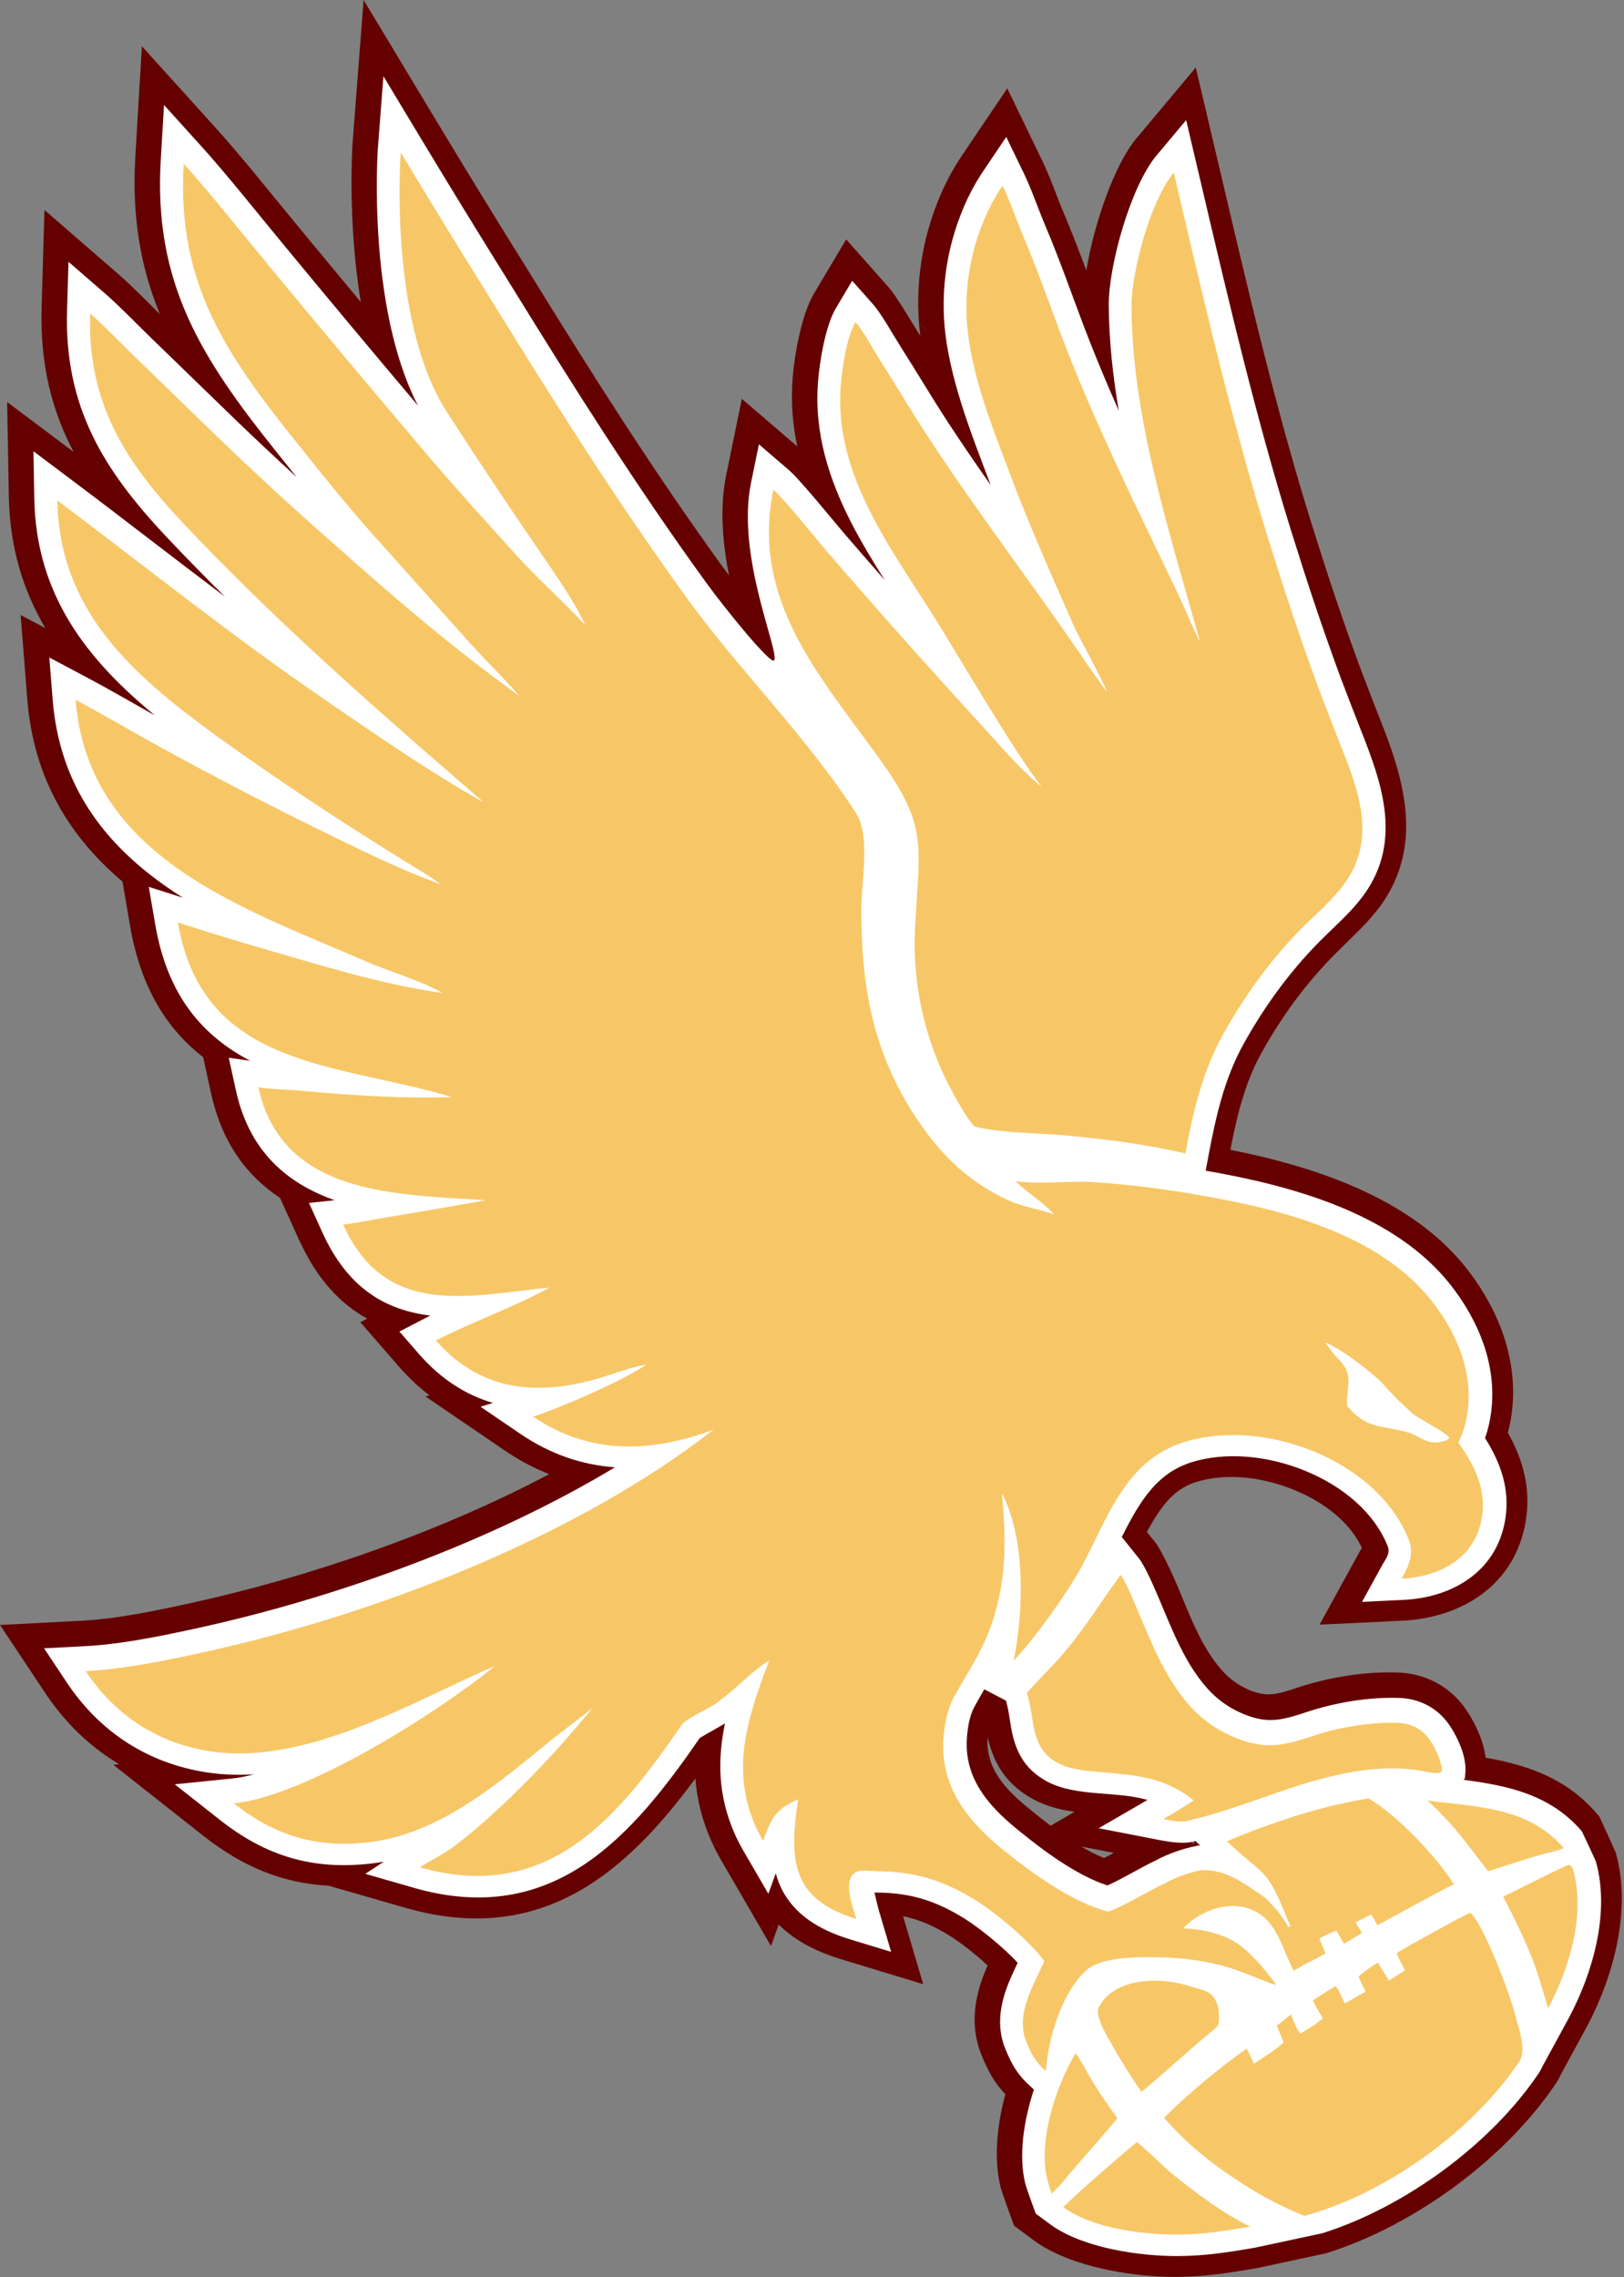 <?xml version="1.0" encoding="UTF-8" standalone="no"?>
<!DOCTYPE svg PUBLIC "-//W3C//DTD SVG 1.1//EN" "http://www.w3.org/Graphics/SVG/1.1/DTD/svg11.dtd">
<svg width="100%" height="100%" viewBox="0 0 702 984" version="1.1" xmlns="http://www.w3.org/2000/svg" xmlns:xlink="http://www.w3.org/1999/xlink" xml:space="preserve" xmlns:serif="http://www.serif.com/" style="fill-rule:evenodd;clip-rule:evenodd;stroke-linejoin:round;stroke-miterlimit:2;">
    <rect x="0" y="0" width="702" height="984" fill="#808080" stroke="none"/>
    <g transform="matrix(1,0,0,1,-131.228,-12.333)">
        <g transform="matrix(1,0,0,1,-23.894,30.607)">
            <path d="M655.876,965.408C638.228,964.458 616.323,959.981 602.755,950.375L593.519,943.548L592.482,940.762C592.482,940.762 588.351,929.566 587.698,927.022C584.666,915.199 585.964,900.524 589.703,886.662C585.035,881.793 582.485,877.232 579.531,870.107C575.125,859.476 575.755,848.741 579.214,838.26C580.018,835.825 580.99,833.405 582.035,831.017C576.54,825.913 569.872,820.811 565.612,818.172C558.808,813.956 552.479,811.192 545.483,809.746L554.207,839.131L518.627,828.305C506.405,824.585 497.833,819.419 491.725,813.371L488.387,822.629L466.833,785.526C465.389,783.04 464.064,780.485 462.844,777.827L471.932,783.655L462.79,777.708C458.581,768.322 456.387,759.223 455.705,750.25C426.124,790.264 389.707,823.195 330.208,806.074L297.164,796.566C277.22,795.5 259.973,788.386 242.889,774.912L204.077,744.304L206.649,744.043C193.965,736.546 183.203,726.136 174.558,713.134L155.122,683.905L190.175,682.087C205.619,681.286 222.573,677.727 237.733,674.401C287.749,663.426 343.624,644.547 392.534,618.733C386.056,616.193 379.667,612.831 373.389,608.558L339.048,585.182L340.773,584.649C336.19,581.199 331.783,577.093 327.58,572.266L310.875,553.076L313.89,551.514C302.241,545.177 292.122,534.541 284.299,517.278L276.185,499.373C261.871,489.908 251.064,475.649 246.324,454.007L242.944,438.575C227.462,426.47 216,408.935 211.357,381.835L208.076,362.686C185.54,343.57 169.67,318.654 166.912,283.795L164.038,247.474L174.724,253.143C165.214,237.02 159.349,218.519 158.948,196.368L158.206,155.444L186.928,176.992C177.431,158.913 172.401,139.038 173.11,114.64L174.335,72.459L206.209,100.114C212.164,105.281 218.453,111.784 224.245,117.472C216.035,97.549 212.047,75.878 213.627,49.292L216.456,1.709L248.427,37.065C260.25,50.14 273.153,66.525 284.632,80.349C284.632,80.349 284.654,80.375 284.66,80.383C284.663,80.387 284.667,80.391 284.67,80.394C293.442,91.024 302.243,101.629 311.073,112.209C305.25,77.026 307.484,44.121 307.486,44.093L312.3,-18.275L344.561,35.285C357.457,56.695 370.529,77.998 383.792,99.218L383.805,99.239C383.816,99.256 383.826,99.274 383.837,99.291C383.842,99.299 383.847,99.307 383.852,99.316C410.617,142.717 437.478,185.229 467.486,226.642C468.299,227.764 469.223,229.01 470.229,230.342C467.535,216.537 466.138,201.148 468.965,187.36L475.79,154.074L499.743,174.622C497.748,165.1 496.956,155.278 497.745,145.099C498.536,134.898 501.68,117.476 506.903,108.696L520.893,85.178L539.053,105.649C542.825,109.901 548.52,119.907 551.883,125.186C552.235,125.739 552.587,126.293 552.938,126.849C552.7,124.976 552.505,123.11 552.359,121.253L562.328,130.469L552.354,121.18C551.078,103.889 553.655,86.531 559.882,70.393C562.756,62.755 566.515,55.48 571.08,48.716L590.524,19.907L605.661,51.195C609.201,58.513 611.866,66.563 615.043,74.024C618.484,82.103 621.629,90.355 624.707,98.621C627.91,79.072 636.609,53.144 646.368,41.501L672.011,10.905L681.163,49.763C694.304,105.557 707.293,162.413 724.885,216.926L724.895,216.955C724.903,216.98 724.911,217.005 724.918,217.03C724.922,217.042 724.926,217.054 724.929,217.066C730.585,235.065 736.68,252.925 743.209,270.628C746.064,278.147 748.963,285.65 751.906,293.136C761.542,317.41 769.771,344.259 754.474,369.217C747.707,380.256 737.329,388.281 728.618,397.715C728.584,397.745 728.549,397.775 728.514,397.805C728.497,397.819 728.48,397.834 728.464,397.848L728.514,397.826C717.48,409.536 708.047,422.903 700.267,436.973C693.157,449.834 689.745,464.249 686.975,478.591C724.165,485.95 765.617,499.813 789.218,530.025C802.998,547.664 811.582,569.576 808.595,592.342C808.229,595.211 807.669,598.047 806.921,600.83C813.474,612.443 816.961,624.97 814.644,639.017C810.074,666.698 786.94,680.84 761.187,682.061L725.541,683.752L742.705,652.464C742.993,651.939 743.43,651.193 743.812,650.548C738.396,639.106 727.142,630.736 714.642,625.591C700.767,619.881 684.995,618.076 672.034,622.169C664.216,624.638 659.394,630.004 655.411,636.047C653.796,638.499 652.311,641.067 650.898,643.697L654.31,647.959C657.295,651.687 662.042,662.286 664.1,667.105C669.393,679.507 674.173,693.121 683.231,703.392L683.243,703.407C683.256,703.422 683.269,703.436 683.282,703.451C683.288,703.458 683.294,703.465 683.3,703.472C686.366,706.987 690.164,709.79 694.433,711.686L694.447,711.692C694.457,711.697 694.467,711.701 694.478,711.706C702.728,715.378 707.326,713.846 715.58,711.101C729.328,706.528 745.231,703.889 759.656,704.453C770.349,704.871 780.108,709.562 786.816,717.765C789.499,720.956 792.925,726.696 795.035,732.303C796.203,735.407 796.946,738.493 797.317,741.272C815.417,744.38 832.489,750.252 845.566,765.636L846.43,766.652L846.997,767.859C846.997,767.859 853.426,781.826 853.55,782.259C860.499,806.591 852.653,835.646 841.193,857.256C841.193,857.256 829.781,878.198 829.783,878.192C829.153,879.591 828.411,880.927 827.559,882.191C805.688,914.66 766.458,943.364 728.822,955.254L728.37,955.396L698.344,961.836L698.129,961.873C687.821,963.616 679.44,964.974 669.643,965.436C667.709,965.528 665.719,965.584 663.648,965.602L663.521,965.602C661.098,965.614 658.535,965.551 655.876,965.408ZM670.084,776.445C670.082,776.446 670.08,776.446 670.078,776.447L670.285,778.58C670.287,778.579 670.289,778.579 670.291,778.578L670.084,776.445ZM671.143,776.525L670.867,776.262C670.758,776.288 670.65,776.314 670.541,776.339L670.751,778.481C670.912,778.448 671.073,778.416 671.233,778.384L671.143,776.525ZM671.641,777.001L671.633,776.993L671.698,778.293L671.705,778.291L671.641,777.001ZM609.251,770.643L619.583,764.657C613.394,763.735 607.187,762.177 601.818,759.244C589.856,752.709 584.86,743.718 582.243,733.298C582.176,733.032 582.112,732.765 582.051,732.495C582.039,732.708 582.029,732.916 582.019,733.12C581.397,746.346 590.059,755.177 599.822,763.179C602.693,765.532 605.873,768.093 609.251,770.643ZM636.606,782.388L622.479,779.638C625.748,781.573 629.063,783.285 632.342,784.622C633.736,783.921 635.164,783.166 636.606,782.388Z" style="fill:rgb(101,0,0);"/>
        </g>
        <g transform="matrix(1,0,0,1,-23.894,30.607)">
            <path d="M252.321,239.533C243.731,231.042 235.27,222.406 226.966,213.586C199.798,184.733 182.901,157.41 184.106,115.93L184.718,94.84L200.655,108.667C206.875,114.063 213.455,120.957 219.431,126.772L257.278,163.463C265.863,171.718 274.551,179.864 283.345,187.904C280.434,184.281 277.498,180.603 274.475,176.822C242.387,136.69 221.432,104.331 224.61,50.885L226.024,27.094L242.009,44.772C253.747,57.753 266.552,74.024 277.947,87.748L277.957,87.759C297.103,110.96 316.389,134.045 335.812,157.014C313.571,114.188 318.459,45.835 318.459,45.835L320.864,14.665L336.995,41.444C349.924,62.908 363.029,84.266 376.325,105.539L376.341,105.565C403.237,149.178 430.234,191.895 460.388,233.51C468.655,244.918 488.128,268.84 489.7,267.109C492.509,264.018 473.179,222.472 479.761,190.369L483.174,173.726L496.069,184.788C501.309,189.283 516.019,207.66 521.609,214.06L521.626,214.08C526.929,220.216 532.255,226.333 537.603,232.429C532.555,224.483 527.636,216.401 523.353,208.105C513.515,189.05 507.008,168.887 508.715,146.872C509.411,137.905 511.907,122.526 516.497,114.809L523.492,103.049L532.572,113.285C536.089,117.25 541.313,126.636 544.45,131.561C551.404,142.473 558.125,153.866 565.218,164.691C571.112,173.686 577.189,182.549 583.363,191.347C583.181,190.868 583,190.39 582.819,189.911C574.784,168.622 565.132,144.413 563.328,121.469L563.326,121.445C562.159,105.615 564.52,89.725 570.227,74.954C572.828,68.032 576.232,61.439 580.368,55.311L590.091,40.906L597.659,56.55C601.131,63.726 603.728,71.626 606.843,78.942C613.965,95.668 619.811,113.141 626.432,129.93C630.269,139.66 634.404,149.423 638.719,159.169C636.125,143.9 634.493,128.644 634.402,113.597C634.299,96.768 643.779,62.35 655.032,48.924L667.853,33.626L672.429,53.055C685.634,109.12 698.699,166.249 716.378,221.026L716.39,221.063C722.099,239.234 728.252,257.262 734.843,275.133C737.719,282.708 740.639,290.267 743.604,297.808C752.119,319.256 760.466,342.937 746.948,364.991C740.523,375.472 730.541,382.974 722.271,391.931L722.236,391.968C710.631,404.285 700.699,418.336 692.516,433.135C684.329,447.943 680.598,464.638 677.505,481.126L676.29,487.598C713.529,494.033 758.084,506.134 782.337,537.181C794.489,552.736 802.318,571.981 799.678,592.057C799.196,595.841 798.315,599.557 797.052,603.144C803.808,613.797 807.942,625.27 805.777,638.388C802.044,661.006 782.755,672.075 761.713,673.072L743.89,673.918L752.472,658.274C753.997,655.495 756.261,653.049 754.966,649.82C748.999,634.953 735.207,623.83 719.448,617.344C703.36,610.722 685.051,608.887 670.022,613.634C659.79,616.865 653.273,623.636 648.061,631.545C645.086,636.06 642.508,640.93 640.04,645.886L647.503,655.209C650.114,658.469 654.103,667.818 655.902,672.03C661.608,685.398 666.979,699.955 676.745,711.023L676.764,711.045C680.788,715.659 685.772,719.337 691.374,721.825L691.381,721.828C702.47,726.774 708.65,725.276 719.736,721.59C732.379,717.384 746.999,714.927 760.265,715.445C768.079,715.751 775.233,719.141 780.12,725.151C782.266,727.679 784.98,732.32 786.675,736.825C788.114,740.649 788.758,744.415 788.574,747.095L788.372,750.043L787.79,750.819C806.806,753.269 825.405,757.182 838.946,773.113C838.946,773.113 844.823,785.617 844.934,786.003C851.202,807.946 843.696,834.078 833.385,853.521L821.8,874.779C821.374,875.772 820.864,876.716 820.266,877.605C799.568,908.331 762.425,935.467 726.81,946.718L697.461,953.013C685.682,955.005 676.544,956.5 664.537,956.602L664.521,956.602C647.821,956.69 623.646,953.204 609.617,943.273L602.853,938.273C602.853,938.273 598.99,927.897 598.384,925.538C595.317,913.577 597.562,898.325 602.038,884.631L600.673,883.397C595.065,878.329 592.688,874.319 589.769,867.278C586.327,858.972 587.007,850.583 589.71,842.395C591.116,838.135 593.105,833.939 595.025,829.885C588.639,822.876 578,814.464 571.879,810.672C559.955,803.284 549.273,799.789 535.284,799.548C534.73,799.554 533.96,799.54 533.131,799.517C533.785,802.351 534.652,806.033 535.036,807.325L540.328,825.151L522.539,819.738C508.281,815.399 499.833,808.954 494.82,801.172C492.86,798.129 491.431,794.809 490.448,791.205L487.257,800.054L476.48,781.503C475.195,779.292 474.017,777.02 472.932,774.655L472.914,774.616C465.429,757.924 465.222,742.251 468.508,726.449C467.649,726.975 466.737,727.502 465.791,728.022C463.104,729.496 458.597,732.142 457.635,732.708C428.724,774.599 394.719,814.944 333.974,797.464L313.024,791.436L321.047,786.179C319.298,786.497 317.532,786.761 315.751,786.968C290.271,789.931 270.058,783.814 250.081,768.06L230.675,752.756L255.263,750.259C258.258,749.955 261.499,749.33 264.929,748.433C257.112,748.906 249.356,748.544 241.731,747.131C217.171,742.584 197.582,729.197 183.885,708.597L174.167,693.983L191.694,693.073C207.663,692.245 225.201,688.608 240.876,685.168C299.655,672.271 366.375,648.606 420.946,615.764C406.912,614.76 393.195,610.262 380.016,601.291L362.846,589.603L368.204,587.947C356.57,584.544 345.752,577.761 336.123,566.7L327.77,557.105L339.066,551.254C339.743,550.903 340.426,550.556 341.113,550.211C322.07,547.842 305.572,538.788 294.408,514.15L288.69,501.534L299.761,500.364C279.238,493.059 262.896,479.365 257.092,452.868L254.008,438.788L263.243,440.109C242.956,429.428 227.564,412.376 222.213,381.146L219.441,364.965L234.194,369.64C231.757,368.103 229.367,366.521 227.032,364.887C200.525,346.346 180.847,321.499 177.881,284.006L176.444,265.845L192.536,274.383C202.221,279.522 212.207,285.334 222.054,290.869C193.191,267.023 170.71,239.338 169.946,197.187L169.575,176.725L185.946,189.007C208.217,205.716 230.115,222.82 252.321,239.533ZM589.965,716.585L580.604,711.703C579.157,714.193 577.68,716.767 576.19,719.521C574.094,723.398 573.236,729.258 573.03,733.65C572.249,750.257 582.224,761.866 594.483,771.913C605.241,780.731 620.132,792.039 633.858,796.45C640.38,793.553 648.217,788.699 654.761,785.619C659.869,782.809 666.557,780.501 672.24,779.383L672.713,779.29L673.192,779.242C673.422,779.22 673.651,779.2 673.88,779.183L671.867,777.262C671.261,777.405 670.654,777.545 670.047,777.68C666.279,778.522 660.052,777.571 656.231,776.827L630.05,771.729L651.156,759.501C644.378,757.572 637.174,757.26 629.263,756.583C622.021,755.963 614.073,754.997 607.612,751.468C598.6,746.545 594.913,739.712 592.941,731.862C591.742,727.089 591.481,721.79 589.965,716.585Z" style="fill:white;"/>
        </g>
        <g transform="matrix(0.882,0,0,0.882,39.232,78.212)">
            <path d="M701.533,910.201C701.603,912.588 702.324,917.132 700.377,918.707C687.917,928.79 676.044,940.037 663.711,950.199C658.297,942.309 653.238,934.181 648.551,925.839C646.376,921.925 640.671,912.558 642.866,908.524C651.125,893.339 674.808,893.933 688.382,898.679C696.115,900.78 700.076,901.715 701.533,910.201ZM735.318,884.394C732.703,878.189 729.645,870.141 724.743,865.506C712.662,854.084 694.295,859.438 684.066,870.108C688.184,870.029 700.732,871.124 710.079,877.038C719.425,882.953 729.695,897.589 729.695,897.589C728.648,898.291 715.127,891.529 703.615,888.42C689.725,884.668 677.199,884.353 672.599,884.255C662.648,884.041 644.106,883.882 636.712,890.601C624.421,901.771 618.045,924.205 616.868,940.032C611.947,935.585 609.942,932.011 607.381,925.832C601.761,912.272 610.697,898.446 616.096,886.184C609.672,876.759 591.998,862.199 582.603,856.378C567.159,846.809 553.314,842.351 535.146,842.069C532.572,842.17 526.745,841.314 524.441,842.208C516.492,845.293 522.562,860.571 524.009,865.445C491.934,855.685 491.004,836.387 495.487,806.824C494.76,807.153 494.035,807.488 493.312,807.829C483.581,812.424 481.728,817.768 478.306,827.259C477.032,825.066 475.864,822.813 474.806,820.508C462.105,792.187 470.684,766.786 481.264,738.858C473.603,743.338 465.493,752.352 457.572,758.014C453.954,761.745 440.946,766.668 438.321,770.479C408.151,814.289 373.625,858.425 310.12,840.151C316.293,836.107 321.839,833.763 328.34,828.749C351.354,810.999 376.558,784.335 394.79,762.002C388.391,767.32 380.77,772.69 374.02,778.186C348.106,799.289 319.491,823.881 285.023,827.888C259.37,830.871 239.03,824.677 218.918,808.816C254.387,805.214 319.115,764.279 346.964,741.402C304.792,759.808 252.235,791.69 204.499,782.85C179.785,778.274 160.093,764.772 146.309,744.043C165.005,743.073 185.544,738.862 203.896,734.835C287.911,716.4 385.923,678.784 454.038,625.726C423.539,637.107 393.347,638.248 365.549,619.326C377.926,615.501 410.873,601.241 421.022,593.851C415.248,594.844 408.692,597.034 403.089,598.903C371.344,609.492 341.114,608.633 317.97,582.047C335.561,572.936 356.526,565.611 373.576,556.123C333.834,560.104 293.327,571.289 272.464,525.25C278.69,524.592 288.186,522.645 294.629,521.577C310.544,518.966 326.438,516.231 342.311,513.373C298.962,510.366 242.581,511.295 230.918,458.044C237.293,458.956 247.476,459.26 254.291,459.887C277.609,462.031 302.238,463.589 325.669,462.787C269.621,445.801 203.823,449.281 191.485,377.264C205.044,381.561 218.689,385.91 232.362,389.815C262.176,398.332 290.347,407.452 321.18,411.794L320.832,411.597L320.246,411.278C309.481,405.31 295.582,401.489 284.131,396.517C223.409,370.151 147.484,345.515 141.365,268.183C155.16,275.502 169.494,284.032 183.366,291.616C211.072,306.815 239.147,321.334 267.563,335.159C286.913,344.547 300.227,351.115 320.241,358.556C315.193,354.674 308.678,350.919 303.159,347.508C295.682,342.872 288.232,338.193 280.808,333.472C256.831,318.229 233.291,302.308 210.217,285.729C169.964,256.305 133.397,225.236 132.405,170.469C176.031,203.199 218.401,237.255 263.474,268.081C289.311,285.752 314.052,303.022 341.323,318.401C337.199,314.596 332.769,310.959 328.518,307.273C282.016,266.964 236.176,226.336 193.952,181.492C165.364,151.13 147.183,122.554 148.451,78.905C155.348,84.889 162.635,92.546 169.261,98.993L212.185,140.606C230.376,158.096 248.971,175.16 267.954,191.786C298.325,218.882 325.852,242.423 358.838,266.296C351.458,257.716 342.863,249.449 335.211,241.034L286.302,186.33C272.531,170.813 261.162,156.474 248.401,140.514C213.953,97.431 190.933,62.901 194.344,5.525C207.548,20.127 221.945,38.436 234.753,53.861C261.152,85.85 287.784,117.645 314.646,149.246C328.699,165.687 343.756,182.28 358.307,198.313C368.669,209.731 380.515,220.118 391.118,231.558C385.624,219.107 372.504,201.079 364.513,189.224C350.411,168.562 336.579,147.718 323.019,126.696C294.398,81.666 300.701,0 300.701,0C315.387,24.381 330.273,48.641 345.358,72.777C375.991,122.45 406.745,171.097 441.089,218.494C467.071,254.352 500.017,286.554 523.914,323.811C531.601,335.796 525.596,361.305 526.498,375.19C526.732,409.867 532.607,440.392 551.551,470.25C563.753,489.481 578.333,504.523 599.711,513.885C606.012,516.644 614.86,517.956 621.073,520.377C614.597,513.459 607.561,509.659 602.067,503.994C613.229,505.677 628.818,503.655 641.009,504.481C658.013,505.695 674.942,507.796 691.727,510.776C731.622,517.571 780.145,529.605 806.24,563.01C818.168,578.278 826.184,597.062 823.586,616.769C822.912,622.089 821.383,627.265 819.057,632.097C826.973,643.179 832.856,654.958 830.556,668.897C827.271,688.797 809.773,697.855 791.259,698.733C794.641,692.568 797.541,686.641 794.667,679.479C778.959,640.336 723.214,619.636 684.457,631.877C655.791,640.931 647.226,668.942 634.616,692.506C627.606,705.36 611.288,728.382 601.091,738.948C606.077,714.248 607.01,679.235 595.333,656.906C597.302,679.23 597.896,697.574 590.814,719.42C585.938,734.461 578.818,743.869 571.55,757.309C568.444,763.052 566.921,771.676 566.616,778.183C565.55,800.845 578.339,817.138 595.068,830.849C609.314,842.526 629.623,857.418 647.535,861.861C655.814,858.831 666.85,851.844 675.744,847.711C680.604,844.978 687.088,842.749 692.573,841.67C704.466,840.501 714.352,848.286 724.005,854.807C725.639,855.91 729.554,860.856 730.582,861.597C732.004,863.647 734.766,867.361 735.677,869.497L736.802,868.926C735.937,867.344 734.904,864.638 734.179,862.9C724.867,839.858 722.728,843.754 705.597,827.401C727.013,818.346 751.984,810.035 775.017,806.404C789.031,814.482 808.094,834.772 816.92,848.457C812.104,850.525 779.599,868.505 779.421,868.519C779.265,868.53 776.421,863.299 776.368,863.304C776.277,863.314 770.037,866.35 768.776,867.039C768.374,867.259 772.112,872.178 771.713,872.396C769.632,873.534 765.078,876.467 763.103,877.548C762.632,877.807 759.653,870.998 759.092,871.211C756.284,872.275 753.449,873.673 750.98,875.026C750.687,875.187 754.153,882.259 753.867,882.416C747.621,885.837 744.547,887.266 743.418,887.83C742.836,888.338 739.137,890.326 738.231,890.833L735.318,884.394ZM764.465,614.078C773.946,625.414 780.952,623.543 793.538,626.861C801.325,628.913 803.742,634.327 813.387,630.918L814.623,629.74C813.671,627.362 799.825,620.634 796.476,617.695C790.842,612.749 786.18,608.007 781.209,602.329C774.85,596.269 761.891,586.361 753.635,582.905C754.904,584.604 757.973,588.936 759.286,590.142C768.499,598.605 764.023,603.798 764.465,614.078ZM824.421,862.501L825.371,862.706C832.215,870.41 843.941,901.195 846.827,912.203C848.373,918.694 852.855,929.464 848.76,935.544C825.628,969.884 783.265,1000.02 743.66,1010.93C726.998,1004.25 713.46,995.966 699.026,985.381C689.004,977.616 683.351,972.389 674.827,962.944C684.282,952.949 703.864,936.836 715.325,928.915L718.949,936.372C724.806,932.41 729.719,929.378 733.354,926.024C732.882,924.124 730.631,919.536 730.06,917.628C732.633,916.038 736.918,912.141 736.992,912.233C737.042,912.295 740.372,921.124 741.68,921.54C743.255,920.622 751.797,915.456 752.71,913.991C751.342,912.549 747.786,905.565 747.774,905.488C747.735,905.247 755.582,900.241 758.914,898.335C760.488,900.175 762.135,904.724 763.475,906.765C766.575,905.146 770.377,902.772 773.597,901.063C772.591,898.988 770.96,895.927 770.103,893.639C772.574,891.601 776.834,888.284 779.582,886.865C781.332,889.874 783.513,893.009 785.019,895.699C787.435,894.219 789.468,892.76 792.88,890.629C791.636,888.35 789.763,884.746 788.772,882.284C792.265,879.744 819.396,865.008 824.421,862.501ZM661.285,974.855C663.055,975.334 675.364,987.561 678.187,989.863C689.254,998.887 704.224,1010.11 717.08,1016.17C704.371,1018.32 694.514,1019.97 681.576,1020.08C664.454,1020.17 639.42,1017.04 625.382,1006.64C637.033,995.482 649.028,985.327 661.285,974.855ZM872.98,838.931C874.175,839.184 874.895,840.021 875.221,841.164C881.554,863.328 873.432,889.629 863.017,909.269L859.021,895.768C854.338,880.579 848.183,868.549 841.02,854.53C851.868,849.376 861.953,843.864 872.98,838.931ZM631.366,931.293C632.653,932.364 636.291,939.078 637.439,941.09C641.885,948.884 646.644,955.837 651.948,963.074C644.547,972.109 635.624,981.963 627.896,990.963C625.716,993.957 622.392,997.396 619.772,999.991C618.937,997.834 618.229,995.629 617.654,993.389C612.805,974.479 621.829,947.449 631.366,931.293ZM803.993,807.489C827.992,810.494 853.538,810.595 870.698,830.783C867.712,832.037 865.392,832.484 862.244,833.206C852.965,835.724 842.826,839.161 833.627,842.091C822.808,828.249 817.292,819.766 803.993,807.489ZM692.466,239.803C677.959,187.713 659.165,130.563 658.832,75.862C658.727,58.723 668.107,23.584 679.567,9.91C694.603,73.751 709.494,138.801 729.612,201.134C736.144,221.922 743.184,242.548 750.725,262.993C754.009,271.642 757.343,280.272 760.728,288.882C769.112,309.998 778.706,333.231 765.397,354.944C758.503,366.191 747.64,374.1 738.803,383.671C725.001,398.318 713.178,415.02 703.447,432.619C693.581,450.464 688.94,470.538 685.212,490.407C666.321,485.959 647.105,483.558 627.799,481.693C614.439,480.403 594.454,480.508 581.857,477.225C578.193,473.094 574.682,466.806 571.934,461.898C557.552,436.131 550.939,406.751 552.893,377.307C555.28,336.983 558.61,329.038 534.09,295.305C505.051,255.355 472.398,218.527 483.328,165.223C489.048,170.13 505.017,190.267 511.1,197.232C534.368,224.157 558.023,250.746 582.056,276.991C589.042,284.525 600.766,298.222 607.859,304.578C609.884,306.833 612.294,308.599 614.668,310.499L609.096,303.082C594.477,281.423 580.045,256.934 566.479,234.599C544.128,197.799 512.808,160.094 516.342,114.523C517.022,105.758 519.116,90.643 523.603,83.099C527.301,87.268 532.687,97.205 535.986,102.383C543.894,114.792 551.538,127.746 559.603,140.054C583.051,175.839 609.049,209.782 633.223,244.982C634.536,247.075 646.242,263.905 646.898,264.241C642.909,255.211 636.109,243.057 631.454,233.897C620.467,209.061 609.218,183.808 599.637,158.425C590.89,135.249 580.205,108.944 578.243,83.992C577.042,67.708 579.475,51.36 585.366,36.131C588.003,29.111 591.455,22.425 595.65,16.209C599.507,24.182 602.373,32.965 605.834,41.093C613.867,59.958 620.454,79.666 627.921,98.601C641.609,133.311 658.597,168.392 674.862,202.097C678.392,209.318 681.814,216.591 685.125,223.916C687.401,228.972 689.83,235.023 692.466,239.803ZM653.5,696.891C656.034,700.056 659.697,709.234 661.443,713.323C668.374,729.563 675.129,747.124 686.971,760.544C692.618,767.018 699.612,772.18 707.463,775.667C723.235,782.701 732.027,781.044 747.795,775.8C760.873,771.45 775.99,768.87 789.711,769.406C795.306,769.625 800.459,771.996 803.953,776.341C806.978,779.815 811.242,788.672 810.933,793.178C809.433,795.18 802.361,793.019 799.397,792.603C779.305,789.781 761.524,793.92 742.427,799.454C723.645,805.526 704.601,813.273 685.429,817.558C682.415,818.231 677.462,817.122 674.406,816.527C680.09,813.234 683.777,811.049 689.323,807.402C675.168,795.767 660.359,794.931 642.641,793.414C635.948,792.841 628.539,792.225 622.568,788.963C608.824,781.455 611.792,767.775 607.568,754.753C608.871,752.925 621.308,740.346 625.65,735.201C636.899,721.728 643.535,710.554 653.5,696.891Z" style="fill:rgb(247,199,103);"/>
        </g>
    </g>
</svg>
